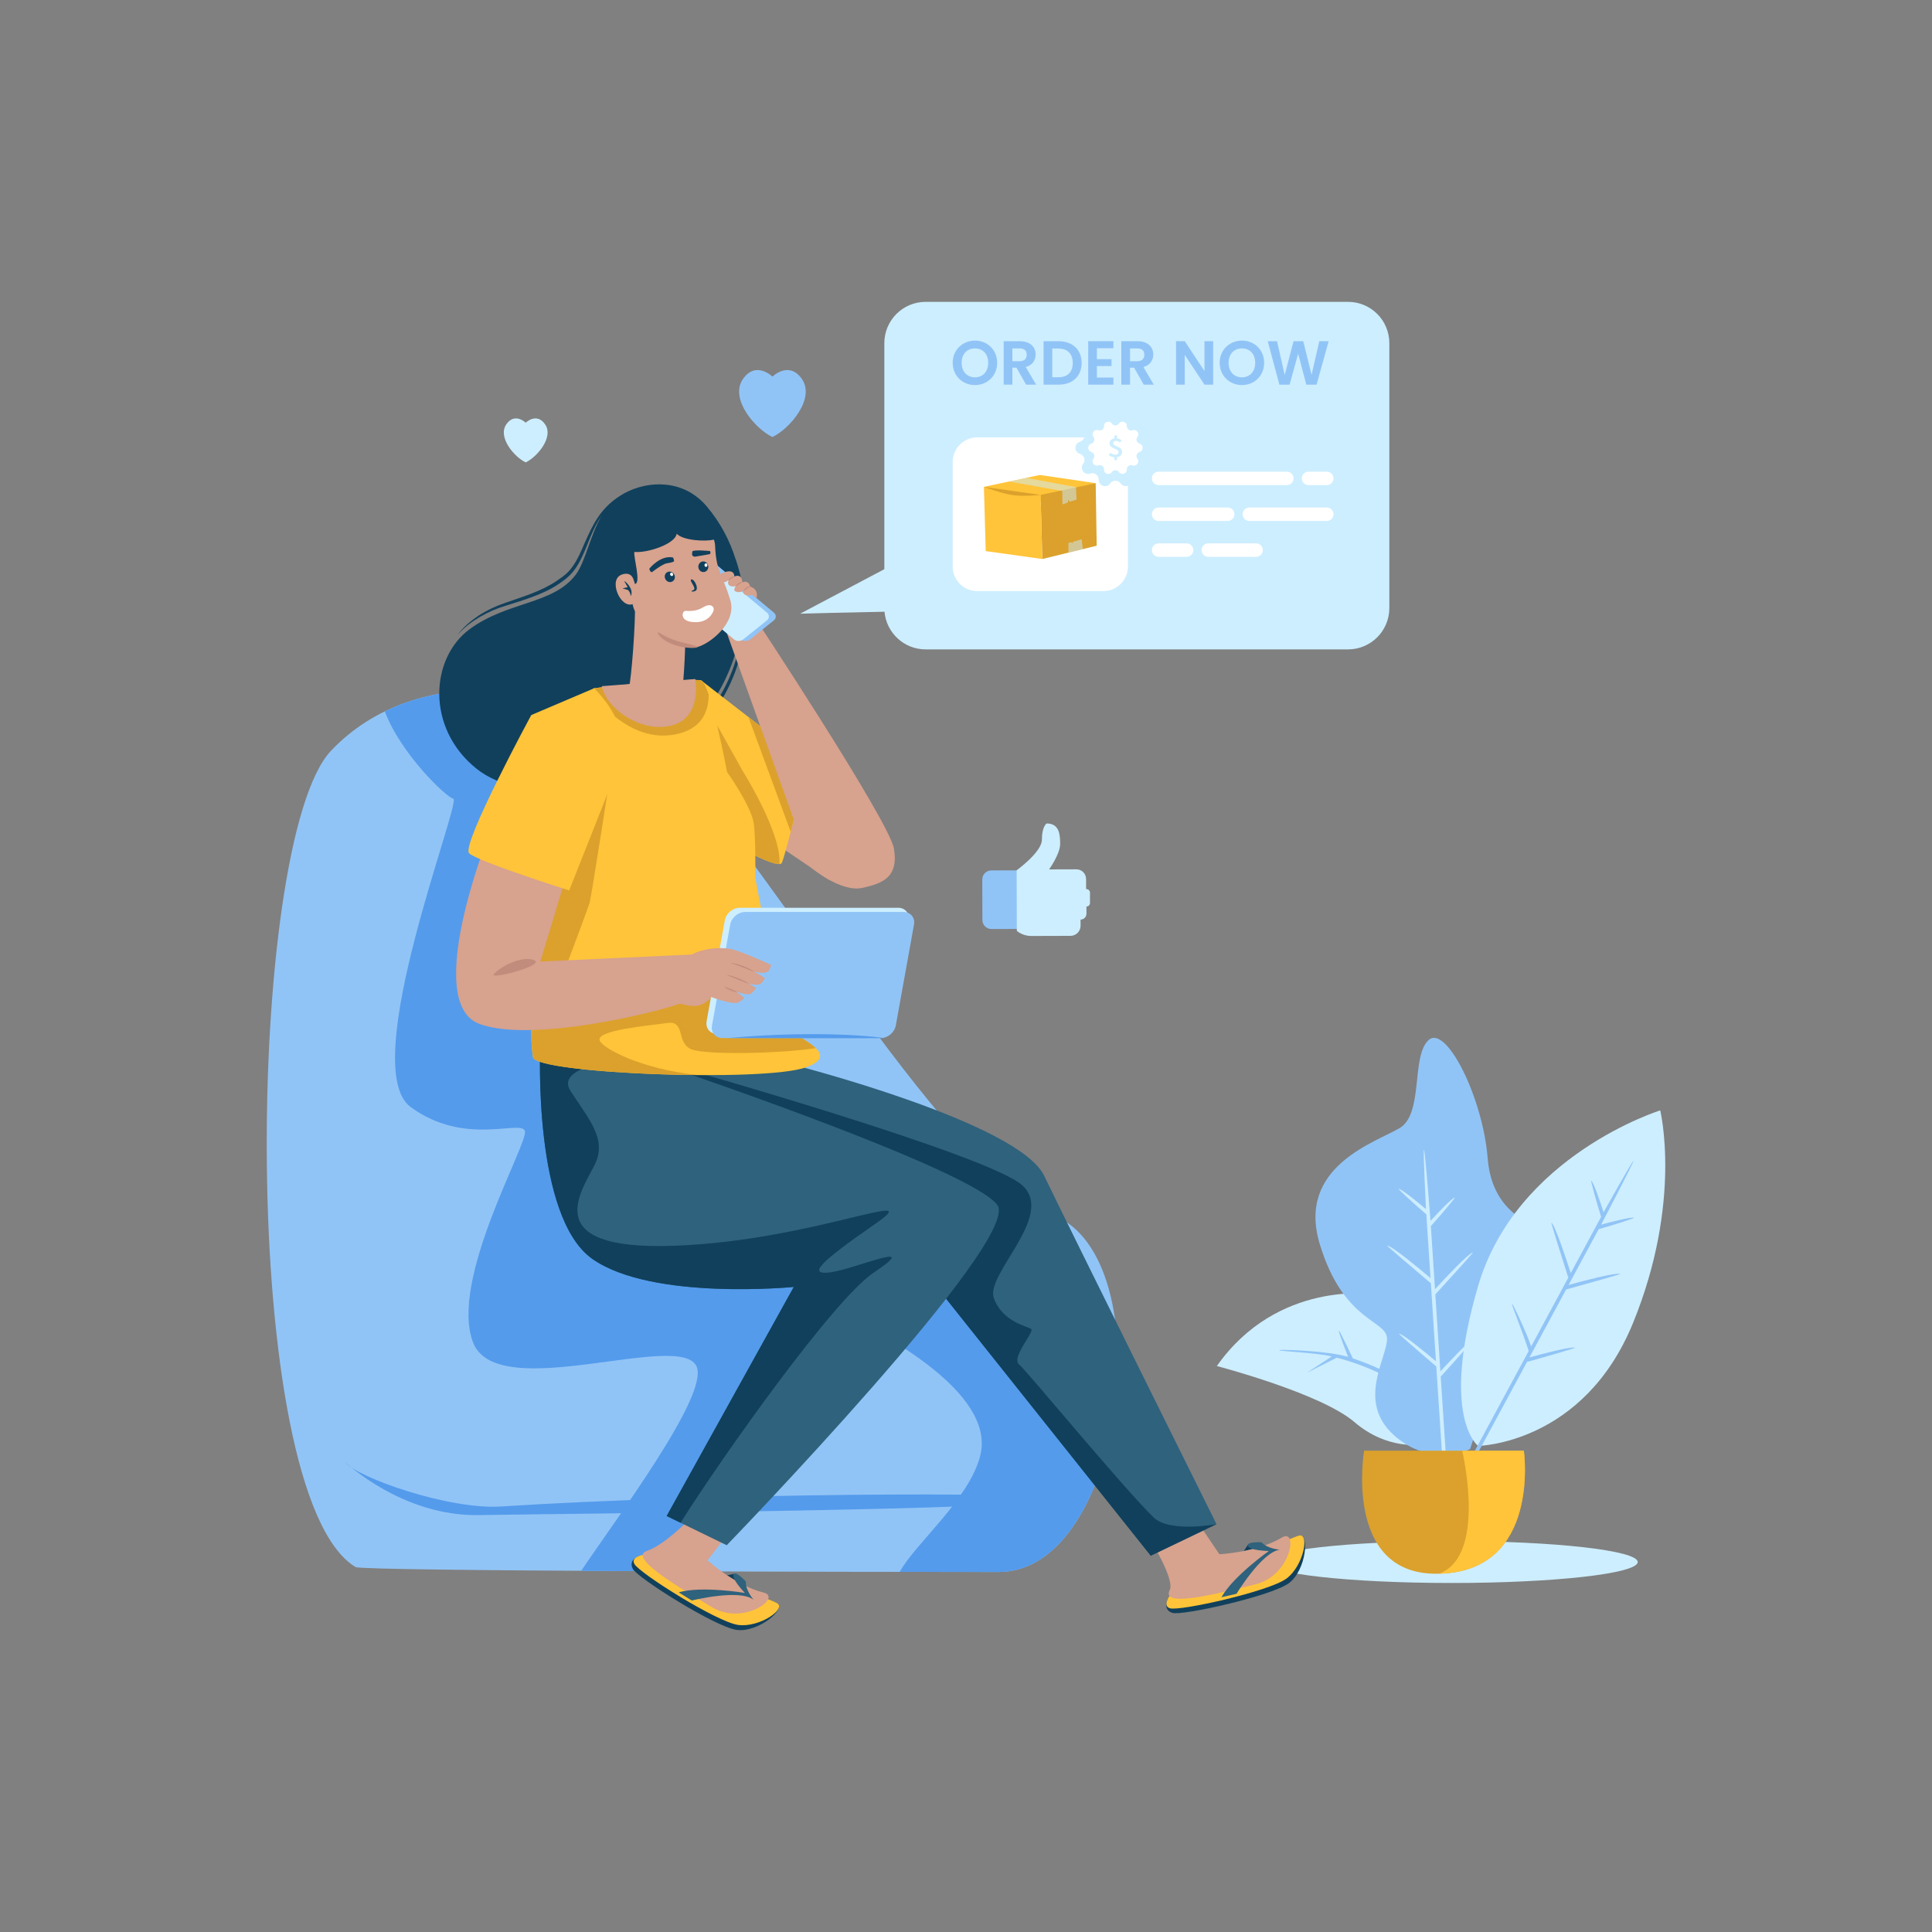 <svg xmlns="http://www.w3.org/2000/svg" enable-background="new -360.158 1254.923 3000 3000" viewBox="-360.158 1254.923 3000 3000" id="online-shopping-order">
  <rect x="-360.158" y="1254.923" width="3000" height="3000" fill="#808080" stroke="none"/>
  <path fill="#CDEEFF" d="M2182.885 3680.427c0 17.97-129.366 32.54-288.944 32.54-159.579 0-288.944-14.57-288.944-32.54 0-17.969 129.365-32.537 288.944-32.537C2053.519 3647.889 2182.885 3662.457 2182.885 3680.427zM1772.5 3264.445c0 0-148.851-22.326-243.13 111.643 0 0 161.26 42.175 213.359 86.83 52.102 44.657 104.199 34.733 104.199 34.733S1856.85 3301.657 1772.5 3264.445z"></path>
  <path fill="#91C4F6" d="M1733.194,3361.902c0,0-15.82-39.936-14.352-40.571c1.471-0.639,21.658,42.897,21.658,42.897
				c43.06,14.179,74.612,32.952,76.423,37.182c0.629,1.471-0.05,3.172-1.521,3.802c-0.369,0.158-0.757,0.232-1.137,0.232
				c-1.043,0-2.042-0.566-2.555-1.53c-3.208-3.864-44.307-27.269-96.213-40.802c-0.045,0.03-0.082,0.071-0.126,0.099
				c0,0-47.511,24.147-46.169,23.271l38.649-25.271c-25.025-5.916-81.575-8.094-81.712-9.688
				C1626,3349.931,1701.527,3352.172,1733.194,3361.902z"></path>
  <path fill="#91C4F6" d="M2034.239,3160.247c0,0-76.912-12.404-84.353-106.679c-7.442-94.275-64.504-208.398-91.794-183.587
				c-27.288,24.81-7.444,114.122-44.657,136.452c-37.212,22.326-161.259,59.541-124.045,181.104
				c37.215,121.566,104.198,116.602,104.198,146.373c0,29.772-47.135,96.757,9.924,148.857
				c57.061,52.099,119.084,22.326,119.084,22.326L2034.239,3160.247z"></path>
  <path fill="#CDEEFF" d="M1882.191,3561.059l-12.07-184.321c-0.016-0.011-0.037-0.014-0.053-0.027
				c-25.227-21.41-59.309-50.973-57.724-50.792c6.64,0.761,41.446,29.504,57.249,42.807l-7.955-121.47
				c-0.343-0.114-0.673-0.272-0.967-0.519c-29.207-24.789-68.205-57.758-66.616-57.576c7.735,0.888,49.806,35.805,67.079,50.38
				l-6.493-99.082c-0.068-0.048-0.149-0.073-0.215-0.128c-18.571-15.76-44.328-39.549-42.739-39.364
				c4.991,0.572,28.88,20.131,42.434,31.524c0,0-4.734-92.055-3.14-92.162c1.597-0.103,10.137,110.406,10.137,110.406
				c12.062-13.107,32.747-34.97,37.555-36.155c1.553-0.382-20.659,26.198-37.031,44.154l6.428,98.134
				c16.009-17.439,51.377-55.241,58.724-57.059c1.516-0.377-32.514,36.9-58.2,65.066l7.834,119.621
				c13.69-14.924,45.272-48.735,51.844-50.368c1.553-0.385-28.445,33.271-50.751,57.754c-0.175,0.19-0.37,0.348-0.58,0.48
				l11.027,168.32c0.071,1.094-0.479,2.095-1.352,2.642c-0.392,0.245-0.851,0.401-1.348,0.434
				C1883.673,3563.863,1882.297,3562.653,1882.191,3561.059z"></path>
  <path fill="#CDEEFF" d="M2217.826,2979.14c0,0-223.283,69.465-282.824,272.9c-59.543,203.436,0,248.091,0,248.091
				s163.738-2.48,240.65-191.028C2252.559,3120.552,2217.826,2979.14,2217.826,2979.14z"></path>
  <path fill="#91C4F6" d="M1925.838,3515.297l87.747-162.54c-0.006-0.02-0.018-0.032-0.026-0.053
				c-9.987-31.542-26.956-72.011-25.966-73.253c0.999-1.246,23.493,46.572,29.808,66.24l57.826-107.118
				c-0.23-0.281-0.426-0.59-0.542-0.958c-11.566-36.517-27.072-85.175-25.823-84.175c6.081,4.867,23.157,56.805,30.035,78.329
				l47.171-87.375c-0.03-0.078-0.089-0.144-0.112-0.226c-7.352-23.22-16.526-57.063-15.281-56.061
				c3.925,3.138,13.763,32.404,19.187,49.26c0,0,44.925-80.491,46.332-79.735c1.407,0.762-50.103,98.905-50.103,98.905
				c17.185-4.687,46.327-12.214,51.03-10.659c1.518,0.5-31.425,11.207-54.84,17.715l-46.719,86.537
				c22.836-6.26,72.885-19.481,80.073-17.116c1.487,0.49-47.152,13.97-83.881,24.173l-56.949,105.492
				c19.531-5.363,64.252-17.214,70.688-15.105c1.521,0.499-41.782,13.058-73.689,21.94c-0.249,0.068-0.497,0.099-0.745,0.101
				l-80.131,148.43c-0.522,0.967-1.519,1.52-2.548,1.52c-0.464,0-0.934-0.114-1.371-0.346
				C1925.602,3518.46,1925.08,3516.703,1925.838,3515.297z"></path>
  <path fill="#DBA12C" d="M1874.397,3698.55c-1.56,0.04-3.161,0.059-4.763,0.059c-143.889,0-111.647-191.032-111.647-191.032
			h248.107C2006.094,3507.576,2032.839,3694.884,1874.397,3698.55z"></path>
  <path fill="#FFC439" d="M1874.397,3698.55c0.601-0.248,1.217-0.502,1.855-0.769c69.715-28.541,36.95-177.794,34.093-190.204
			h95.748C2006.094,3507.576,2032.839,3694.884,1874.397,3698.55z"></path>
  <g>
    <path fill="#91C4F6" d="M191.973,3688.236c10.848,6.54,803.685,7.634,998.872,7.634c195.188,0,255.485-487.321,84.111-554.293
		c-171.374-66.973-478.159-611.157-614.323-721.042c-136.165-109.884-373.661-140.278-506.659,0
		C20.976,2560.813,8.309,3577.512,191.973,3688.236z"></path>
    <path fill="#549BEC" d="M176.14,3525.576c17.58,23.23,160.442,73.887,241.719,68.61c322.533-20.944,847.37-23.477,851.82-11.611
		c6.333,16.888-768.432,22.863-886.653,24.973C264.805,3609.659,176.14,3525.576,176.14,3525.576z"></path>
    <path fill="#549BEC" d="M1369.035,3452.288c-19.546,127.045-82.8,243.604-178.216,243.604c-34.825,0-88.841,0-153.872-0.178
		c23.987-44.065,108.03-112.651,125.088-180.704c25.231-101.278-164.712-192.074-183.723-206.82
		c-17.235-13.327-255.863,324.092-299.574,386.459c-46.375,0-92.217-0.356-136.459-0.534
		c56.325-83.688,196.694-270.61,179.636-316.275c-22.21-59.168-309.344,58.991-347.369-38.022
		c-38.024-97.194,86.531-310.413,80.313-328.712c-6.396-18.302-92.927,24.696-177.327-37.138
		c-84.577-62.011,80.134-476.545,66.097-478.853c-10.484-1.957-81.557-69.474-106.254-135.574
		c110.34-53.658,250.354-38.378,358.385,18.657c0,175.728-0.178,419.154-1.599,454.869
		c-2.132,57.035,484.718,221.747,484.718,221.747L1369.035,3452.288z"></path>
  </g>
  <g>
    <path fill="#D7A28E" d="M838.602,2369.186l162.442,153.627c0,0,12.667,60.166,7.917,77.582
		c-4.75,17.417-81.953,20.551-81.953,20.551l-130.211-87.842L838.602,2369.186z"></path>
    <polygon fill="#11405C" points="779.572 3698.754 768.652 3701.077 783.39 3709.973"></polygon>
    <path fill="#11405C" d="M631.874,3671.065c0,0-16.851,5.856-9.424,19.996c7.43,14.14,127.766,89.993,161.054,94.741
			c33.289,4.746,79.871-33.57,62.01-42.231C827.65,3734.909,631.874,3671.065,631.874,3671.065z"></path>
    <path fill="#FFC439" d="M648.899,3667.88c0,0-31.497,1.335-24.069,15.475c7.428,14.143,127.766,89.994,161.054,94.74
			c33.29,4.748,77.492-25.863,59.631-34.524C827.65,3734.909,648.899,3667.88,648.899,3667.88z"></path>
    <path fill="#D7A28E" d="M745.549,3750.626c-11.413-6.847-24.701-14.738-37.962-22.922c-43.355-26.779-86.449-56.771-63.347-64.53
			c18.328-6.174,41.225-25.433,56.329-39.584c9.714-9.067,16.188-16.043,16.188-16.043l51.738,31.29l-30.055,39.002
			c0,0,43.514,39.381,87.198,50.019C854.881,3734.982,794.283,3779.897,745.549,3750.626z"></path>
    <path fill="#2F627C" d="M714.044,3740.209c0,0,73.368-18.374,95.79-1.321c0,0-12.748-14.994-11.846-28.143
			c0,0-14.416-15.758-18.416-11.992c-6.213,5.856,16.902,29.679,16.902,29.679s-66.608-11.246-102.785-0.939L714.044,3740.209z"></path>
    <polygon fill="#11405C" points="1577.203 3654.172 1571.09 3663.513 1587.816 3659.445"></polygon>
    <path fill="#11405C" d="M1452.869,3738.566c0,0-7.834,16.027,7.398,20.831c15.234,4.802,154.078-26.131,181.048-46.212
			c26.971-20.082,33.041-80.091,14.263-73.656C1636.797,3645.965,1452.869,3738.566,1452.869,3738.566z"></path>
    <path fill="#FFC439" d="M1462.708,3724.312c0,0-21.415,23.136-6.182,27.939c15.235,4.805,154.078-26.131,181.048-46.212
			c26.973-20.081,36.781-72.945,18.003-66.51C1636.797,3645.965,1462.708,3724.312,1462.708,3724.312z"></path>
    <path fill="#D7A28E" d="M1589.597,3714.956c-12.924,3.18-27.915,6.94-43.091,10.474c-49.636,11.534-101.35,20.605-90.418-1.176
			c8.658-17.293-31.904-81.25-31.904-81.25l77.582-21.375l31.512,46.675c0,0,58.626-2.702,97.124-25.926
			C1656.176,3626.834,1644.806,3701.4,1589.597,3714.956z"></path>
    <path fill="#2F627C" d="M1559.898 3729.756c0 0 39.13-64.725 67.057-68.416 0 0-19.61-1.661-28.232-11.629 0 0-21.333-1.029-21.519 4.462-.283 8.533 32.904 9.157 32.904 9.157s-55.197 38.941-73.614 71.74L1559.898 3729.756zM877.982 2910.043c0 0 343.669 88.301 383.252 170.633 39.583 82.332 267.569 540.944 267.569 540.944l-102.048 49.003-334.143-419.487c0 0-316.374-103.402-398.924-147.491-82.55-44.09-62.849-224.872-62.849-224.872l246.19-7.631L877.982 2910.043z"></path>
    <path fill="#11405C" d="M1528.813,3621.639l-102.09,49.021l-334.042-419.508c0,0-316.405-103.41-399.026-147.475
			c-82.445-44.065-62.901-224.947-62.901-224.947l40.286-3.199l15.99,34.472c0,0,490.759,138.413,540.865,186.033
			c50.285,47.442-58.457,137.526-44.775,174.839c13.681,37.315,52.949,43.531,58.102,47.798
			c5.153,4.264-31.627,44.421-19.012,54.904c12.616,10.485,159.098,188.912,208.955,237.561
			C1455.981,3635.352,1528.813,3621.639,1528.813,3621.639z"></path>
    <path fill="#2F627C" d="M708.132,2875.531l-1.145,46.229c0,0,442.555,150.461,481.512,204.294
			c38.958,53.832-420.202,528.297-420.202,528.297l-93.281-45.388l197.44-355.76c0,0-219.724,21.682-312.561-43.234
			c-92.837-64.915-81.227-329.328-81.227-329.328L708.132,2875.531z"></path>
    <path fill="#11405C" d="M996.257 3231.252c-61.477 41.224-232.523 281.944-299.688 388.198l-21.561-10.445 197.405-355.72c0 0-219.745 21.677-312.495-43.354-92.928-64.854-81.201-329.246-81.201-329.246l180.881-2.666c-71.251 24.698-157.072 34.472-133.974 70.719 28.43 44.243 57.037 74.448 38.024 114.071-19.012 39.445-91.861 134.507 123.49 126.51 215.351-7.819 397.783-93.283 310.718-33.226-87.065 60.235-104.478 79.246-68.053 74.448C966.228 3225.743 1075.504 3178.125 996.257 3231.252zM781.851 2122.24c.194.658.332 1.331.521 1.993-9.31-30.508-24.591-58.745-45.17-83.051-36.215-42.763-91.077-40.186-127.558-20.529.048-.036.096-.072.144-.108-.1.056-.186.124-.285.176-1.523.822-2.924 1.74-4.376 2.617-11.15 6.664-21.269 15.169-29.64 25.261-9.528 11.546-16.607 24.885-22.787 38.355-6.286 13.436-11.409 27.322-18.67 39.839-3.665 6.205-7.793 12.125-12.874 17.072-4.992 4.899-11.065 9.135-17.065 13.162-24.129 16.272-52.81 24.551-80.58 34.3-14.128 4.816-27.697 11.294-40.253 19.3-12.275 8.351-24 17.881-32.767 29.853 9.755-11.106 21.667-20.014 34.259-27.447 12.662-7.366 26.127-13.265 40.127-17.472 14.166-4.207 28.222-8.819 42.182-13.955 13.896-5.212 27.732-11.355 40.218-19.774 6.181-4.277 12.261-8.588 17.765-14.094 5.453-5.437 9.77-11.806 13.528-18.334 7.426-13.164 12.477-27.151 18.107-40.708 4.849-11.68 10.471-23.014 17.541-33.417-18.722 32.409-25.398 72.545-40.776 92.534-35.426 46.049-105.661 40.721-164.478 84.183-60.903 45.002-67.875 152.95 10.176 216.093 73.563 59.502 239.984 42.963 334.487-61.268 61.376-67.691 84.802-144.893 78.136-215.135 3.472 30.466 2.152 61.375-4.715 91.123-5.421 22.969-13.848 45.21-25.204 65.873-11.362 20.653-25.37 39.858-41.471 57.11-16.094 17.234-33.538 33.38-52.853 46.956-19.171 13.775-40.106 25.034-61.962 33.985-21.87 8.94-44.828 15.322-68.258 18.894-23.391 3.69-47.31 4.95-70.998 2.448 47.224 7.026 96.195-.057 140.959-17.043 44.884-17.216 84.919-46.053 117.359-81.345 32.374-35.343 56.947-78.73 66.692-125.933C801.26 2216.694 797.424 2167.24 781.851 2122.24z"></path>
    <path fill="#FFC439" d="M721.854,2339.149l6.861-27.638l165.192,127.915c0,0-33.777,142.761-40.111,155.428
		s-102.457-44.333-102.457-44.333L721.854,2339.149z"></path>
    <path fill="#DBA12C" d="M792.811 2451.581c0 0 60.945 96.839 57.391 144.99-12.616 1.067-53.304-20.434-78.359-34.291l-18.479-181.238L792.811 2451.581zM893.913 2439.498c0 0-14.57 61.302-26.298 106.966l-65.565-178.038L893.913 2439.498z"></path>
    <path fill="#FFC439" d="M467.469,2896.497c3.961,25.589,359.411,39.396,424.327,15.642c64.916-23.754-37.999-52.017-37.999-71.008
		c0-18.992-41.166-217.731-41.166-224.491c0-6.76,0.938-55.264-2.229-82.216c-3.166-26.952-41.576-80.756-41.576-80.756
		s-25.86-137.685-40.111-142.157c-14.25-4.471-151.998,9.802-166.247,12.129C548.218,2325.967,447.02,2764.402,467.469,2896.497z"></path>
    <path fill="#DBA12C" d="M558.27 2330.403c1.776-4.265 3.198-6.577 4.264-6.752 14.215-2.31 151.919-16.525 166.132-12.083 3.376 1.067 7.464 9.417 11.55 21.854 0 .178 0 .178 0 .355 0 26.119-10.66 53.839-52.417 61.656C627.921 2406.629 580.835 2359.363 558.27 2330.403zM571.241 2871.09c5.686 12.261 63.61 43.531 151.385 53.126-118.692-.887-252.843-12.082-255.152-27.718-9.773-62.9 8.173-195.629 31.095-317.518l90.796-132.906c0 0-30.917 199.359-33.938 210.553-3.198 11.016-48.685 130.951-48.685 130.951l303.66-24.165 34.293 21.677c5.33 28.251 9.062 50.283 9.062 55.97 0 11.37 37.313 26.297 52.771 41.399-58.991 9.062-170.22 10.305-192.253 2.132-25.231-9.418-9.238-45.132-37.846-41.221C647.999 2847.458 563.244 2854.566 571.241 2871.09z"></path>
    <path fill="#D7A28E" d="M807.88,2207.878c0,0,212.882,321.763,220.08,364.81c7.198,43.046-15.292,53.621-49.082,60.958
		c-33.791,7.336-79.813-31.666-79.813-31.666l-133.457-372.077L807.88,2207.878z"></path>
    <g>
      <path fill="#CDEEFF" d="M1034.618,2664.51H788.492c-10.851,0-21.234,8.796-23.191,19.648l-28.213,156.499
			c-1.956,10.852,5.255,19.648,16.106,19.648h246.126c10.851,0,21.234-8.796,23.19-19.648l28.213-156.499
			C1052.681,2673.306,1045.469,2664.51,1034.618,2664.51z"></path>
      <path fill="#91C4F6" d="M1042.968,2671.03H796.842c-10.851,0-21.234,8.796-23.191,19.648l-28.213,156.499
			c-1.956,10.852,5.255,19.649,16.106,19.649h246.126c10.851,0,21.234-8.797,23.19-19.649l28.213-156.499
			C1061.03,2679.827,1053.819,2671.03,1042.968,2671.03z"></path>
      <path fill="#549BEC" d="M769.923,2866.826c0,0,241.692,0.613,242.124,0C1012.478,2866.212,917.781,2853.406,769.923,2866.826z"></path>
    </g>
    <path fill="#D7A28E" d="M532.24,2571.868l-53.378,176.114l235.396-10.883c0,0-16.836,69.374-15.253,74.124
		s-226.259,66.78-314.924,33.53c-88.665-33.25,14.283-292.105,14.283-292.105L532.24,2571.868z"></path>
    <path fill="#C18C7C" d="M406.775,2767.536c-7.921,9.622,81.804-14.197,62.277-21.705
		C449.525,2738.323,415.747,2756.638,406.775,2767.536z"></path>
    <path fill="#FFC439" d="M562.467,2323.64l-97.716,41.634c0,0-109.17,201.872-96.503,214.538
		c12.666,12.666,155.428,57.791,155.428,57.791l78.902-199.233C602.578,2438.37,625.8,2388.352,562.467,2323.64z"></path>
    <g>
      <path fill="#D7A28E" d="M721.423,2733.692c20.637-8.209,41.846-6.792,50.691-5.679c15.012,1.913,65.192,25.25,65.192,25.25
			s-1.971,7.33-4.182,9.5c-3.592,3.526-12.973,3.576-22.729,0.651c6.319,3.25,17.304,10.323,17.304,10.323s-4.435,7.74-7.211,9.15
			c-3.716,1.887-11.985,1.187-18.074-0.862c4.227,2.773,11.646,7.045,11.646,7.045s-5.952,8.149-8.914,9.13
			c-5.631,1.866-15.402-1.028-23.686-4.035c5.679,3.012,14.119,10.389,14.119,10.389s-6.761,6.2-9.427,7.159
			c-10.357,3.727-41.696-8.66-41.696-8.66c-20.328,24.402-41.188,9.351-55.443,10.033c-3.448,0.122-6.496-54.337-6.496-54.337
			S706.004,2739.787,721.423,2733.692z"></path>
      <path fill="#C18C7C" d="M775.11 2750.532c-.048.301 1.986.842 5.207 1.869 3.221 1.035 7.639 2.55 12.464 4.416 9.656 3.711 17.366 7.096 17.614 6.598.248-.483-7.131-4.701-16.902-8.457-4.878-1.886-9.45-3.218-12.82-3.918C777.297 2750.344 775.145 2750.29 775.11 2750.532zM769.062 2769.044c-.071.281 1.8 1.003 4.804 2.175 3.291 1.309 7.296 2.901 11.722 4.661 9.149 3.678 16.594 6.65 16.827 6.145.23-.492-6.875-4.289-16.085-7.993-4.602-1.853-8.868-3.307-12.023-4.15C771.148 2769.04 769.123 2768.792 769.062 2769.044zM765.115 2787.697c-.213.507 3.958 2.747 9.317 5.004 5.359 2.257 9.877 3.676 10.09 3.168.213-.507-3.958-2.747-9.317-5.003C769.846 2788.609 765.329 2787.19 765.115 2787.697z"></path>
    </g>
    <g>
      <path fill="#91C4F6" d="M701.441,2173.58l88.996,74.237c3.923,3.273,10.331,3.224,14.311-0.109l36.736-29.49
			c3.981-3.334,4.027-8.69,0.103-11.963l-88.996-74.237c-3.923-3.273-10.331-3.224-14.311,0.11l-36.736,29.49
			C697.563,2164.952,697.517,2170.308,701.441,2173.58z"></path>
      <path fill="#CDEEFF" d="M690.672,2173.58l88.996,74.237c3.923,3.273,10.331,3.224,14.311-0.109l36.736-29.49
			c3.981-3.334,4.027-8.69,0.103-11.963l-88.996-74.237c-3.923-3.273-10.331-3.224-14.311,0.11l-36.736,29.49
			C686.794,2164.952,686.748,2170.308,690.672,2173.58z"></path>
      <path fill="#D7A28E" d="M780.029,2150.022c0,0,1.094-10.768-13.001-7.199c-14.096,3.57-13.588,13.294-9.149,14.867
						c4.439,1.573,7.17,2.912,13.4-2.115c0,0-2.967,6.298,1.748,8.803c4.715,2.504,9.57,0.356,9.57,0.356s-3.792,5.049-2.236,7.288
						s8.221,3.944,13.986,0.083c0,0-2.263,6.719,6.133,7.27c5.615,0.367,7.528-0.918,7.528-0.918l6.371,5.673
						c0,0,5.056-13.794-9.871-18.429c0,0-0.697-10.091-12.073-6.703C792.434,2158.997,792.8,2145.114,780.029,2150.022z"></path>
      <path fill="#C18C7C" d="M779.98 2150.145c.124.444-2.1 1.326-4.49 2.905-2.423 1.546-4.069 3.218-4.404 2.993-.387-.229.904-2.576 3.567-4.278C777.298 2150.03 779.903 2149.768 779.98 2150.145zM792.615 2158.73c.044.22-.532.529-1.415 1.053-.889.523-2.099 1.281-3.439 2.143-2.679 1.722-4.891 3.141-5.165 2.809-.269-.318 1.552-2.308 4.337-4.1 1.39-.895 2.767-1.549 3.842-1.849C791.853 2158.481 792.579 2158.534 792.615 2158.73zM804.506 2165.701c.018.233-.634.458-1.588.938-.957.49-2.222 1.276-3.569 2.267-2.699 1.974-4.774 3.829-5.095 3.536-.311-.268 1.318-2.667 4.193-4.776 1.428-1.053 2.927-1.774 4.1-2.046C803.733 2165.354 804.499 2165.512 804.506 2165.701z"></path>
    </g>
    <g>
      <path fill="#D7A28E" d="M574.262,2320.413l145.217-11.083c0,0,10.905,58.098-34.698,71.556
				C639.178,2394.345,582.97,2358.413,574.262,2320.413z"></path>
      <path fill="#D7A28E" d="M697.312,2347.858
					c-21.083,5.004-85.433-7.501-81.013-24.218c4.07-15.347,10.531-99.401,9.509-133.758l78.495,49.691
					C704.233,2247.359,703.118,2301.414,697.312,2347.858z"></path>
      <path fill="#D7A28E" d="M614.491,2148.127c1.058,17.735,5.376,34.846,7.864,46.188c9.4,43.345,95.454,66.574,100.628,65.222
					c18.947-4.951,61.391-37.344,50.93-72.447c-12.201-40.879-21.994-44.257-23.636-84.023c-0.125-3.907-0.841-7.25-1.987-10.302
					c-12.356,3.435-48.133,1.567-57.703-9.119c-1.895,15.762-45.225,30.319-65.708,28.327c-1.343,9.591,10.823,48.25,0.855,49.773
					C623.354,2162.142,618.879,2156.783,614.491,2148.127z"></path>
      <path fill="#C18C7C" d="M723,2259.569c-0.03,1.722-15.657,3.092-34.145-2.648c-9.195-2.826-16.972-7.314-21.798-11.525
						c-4.876-4.258-6.646-7.987-5.937-8.554c0.792-0.683,3.745,1.637,8.841,4.463c5.123,2.829,12.445,6.204,21.056,8.851
						C708.183,2255.528,723.167,2257.395,723,2259.569z"></path>
      <path fill="#D7A28E" d="M626.613,2190.394c-19.589,16.202-42.372-31.086-24.003-41.955c5.304-3.141,16.302-5.544,20.572,5.297
					C627.788,2165.435,630.904,2186.845,626.613,2190.394z"></path>
      <path fill="#11405C" d="M608.961 2156.89c5.046 2.988 14.943 13.99 10.461 23.748 0 0-.68-6.128-4.379-9.472l-8.621-2.78 8.105-1.549L608.961 2156.89zM713.108 2154.743c-3.62 1.946 10.032 14.495 2.767 16.811-7.265 2.314 5.216 3.724 5.991-2.371C722.638 2163.091 716.318 2153.017 713.108 2154.743z"></path>
      <g>
        <path fill="#11405C" d="M686.693,2146.946c2.182,4.011,0.907,8.916-2.844,10.954c-3.752,2.038-8.557,0.44-10.736-3.574
							c-2.182-4.011-0.91-8.919,2.842-10.957C679.706,2141.331,684.514,2142.931,686.693,2146.946z"></path>
        <path fill="#FFF" d="M684.773,2145.783c0.637,1.372,0.227,2.91-0.908,3.438c-1.143,0.526-2.58-0.156-3.214-1.526
						c-0.634-1.372-0.224-2.913,0.915-3.438C682.701,2143.732,684.142,2144.414,684.773,2145.783z"></path>
        <path fill="#11405C" d="M652.306,2143.32c-2.086,0.76-5.258-4.644-3.579-6.099c0,0,16.92-20.791,36.287-16.616
						c0,0,1.606,3.987,1.493,5.378c-0.176,2.19-9.389,3.188-11.779,3.73C667.526,2131.348,652.306,2143.32,652.306,2143.32z"></path>
        <g>
          <path fill="#11405C" d="M739.624,2134.153c0.484,4.542-2.561,8.593-6.807,9.046c-4.245,0.456-8.079-2.856-8.566-7.398
							c-0.488-4.542,2.561-8.591,6.803-9.046C735.3,2126.302,739.137,2129.614,739.624,2134.153z"></path>
          <path fill="#FFF" d="M738.29,2132.353c0.064,1.506-0.901,2.773-2.153,2.826c-1.252,0.053-2.322-1.128-2.386-2.634
						c-0.064-1.512,0.901-2.776,2.153-2.829C737.158,2129.66,738.229,2130.841,738.29,2132.353z"></path>
          <path fill="#11405C" d="M741.834,2115.441c1.616-0.309,1.559-4.474,0.14-4.924c0,0-25.836-2.466-27.062,0.785
						c0,0-0.63,4.047-0.358,5.156c0.431,1.741,2.506,3.289,5.18,2.776L741.834,2115.441z"></path>
        </g>
      </g>
      <path fill="#FFF" d="M704.362,2203.513
				c24.341,1.411,25.91-7.787,35.95-8.799c5.491-0.552,8.877,3.825,7.529,8.417c0,0-6.486,21.606-34.892,17.417
				C695.044,2217.914,698.994,2203.205,704.362,2203.513z"></path>
    </g>
  </g>
  <g>
    <path fill="#CDEEFF" d="M1733.067,1723.638h-655.906c-35.361,0-64.117,28.676-64.117,64.117v351.003l-130.73,69.111
		c4.269-0.322,74.99-1.852,130.972-3.062c2.9,32.784,30.447,58.479,63.875,58.479h655.906c35.442,0,64.117-28.756,64.117-64.198
		v-411.334C1797.184,1752.314,1768.509,1723.638,1733.067,1723.638z"></path>
    <path fill="#FFF" d="M1391.259 2009.204v125.392c0 21.113-17.07 38.183-38.119 38.183h-195.788c-21.112 0-38.182-17.07-38.182-38.183v-162.354c0-21.049 17.069-38.118 38.182-38.118h166.076c-.898 3.08-3.209 5.711-6.674 6.739-9.37 2.759-9.37 16.043 0 18.802 6.609 1.99 9.177 9.947 5.005 15.402-1.476 1.86-2.053 3.913-2.053 5.967 0 6.16 6.16 11.743 13.09 9.24 6.482-2.31 13.284 2.632 13.091 9.498-.257 9.754 12.385 13.861 17.904 5.84 1.925-2.888 5.005-4.3 8.086-4.3 3.08 0 6.16 1.412 8.086 4.3C1382.788 2009.718 1387.408 2010.617 1391.259 2009.204zM1438.931 2008.195h199.096c5.761 0 10.436-4.674 10.436-10.442 0-5.767-4.674-10.438-10.436-10.438h-199.096c-5.765 0-10.444 4.671-10.444 10.438C1428.487 2003.521 1433.166 2008.195 1438.931 2008.195zM1671.664 2008.195h28.389c5.763 0 10.438-4.674 10.438-10.442 0-5.767-4.674-10.438-10.438-10.438h-28.389c-5.763 0-10.44 4.671-10.44 10.438C1661.224 2003.521 1665.901 2008.195 1671.664 2008.195zM1482.416 2098.67h-43.485c-5.765 0-10.444 4.672-10.444 10.438 0 5.77 4.679 10.444 10.444 10.444h43.485c5.764 0 10.438-4.674 10.438-10.444C1492.855 2103.342 1488.18 2098.67 1482.416 2098.67zM1590.294 2098.67h-74.236c-5.765 0-10.44 4.672-10.44 10.438 0 5.77 4.674 10.444 10.44 10.444h74.236c5.765 0 10.442-4.674 10.442-10.444C1600.736 2103.342 1596.059 2098.67 1590.294 2098.67zM1700.053 2042.992h-120.202c-5.763 0-10.438 4.674-10.438 10.438 0 5.767 4.674 10.438 10.438 10.438h120.202c5.763 0 10.438-4.67 10.438-10.438C1710.491 2047.667 1705.817 2042.992 1700.053 2042.992zM1438.931 2063.868h107.279c5.768 0 10.444-4.67 10.444-10.438 0-5.764-4.676-10.438-10.444-10.438h-107.279c-5.765 0-10.444 4.674-10.444 10.438C1428.487 2059.198 1433.166 2063.868 1438.931 2063.868z"></path>
    <g>
      <polygon fill="#FFC439" points="1167.668 2010.896 1254.442 1992.461 1341.216 2005.193 1255.97 2034.589"></polygon>
      <polygon fill="#DBA12C" points="1258.329 2122.944 1342.783 2102.322 1341.216 2005.193 1255.672 2023.395"></polygon>
      <polygon fill="#CDEEFF" points="1206.496 2002.648 1233.647 1997.04 1310.548 2011.215 1311.482 2030.732 1300.794 2034.034 1298.812 2030.853 1297.775 2035.363 1289.615 2038.184 1289.343 2017.283" opacity=".5"></polygon>
      <polygon fill="#CDEEFF" points="1298.889 2113.075 1298.84 2097.923 1304.079 2096.906 1305.233 2098.757 1305.836 2096.166 1319.54 2092.278 1321.147 2107.627" opacity=".5"></polygon>
      <polygon fill="#FFC439" points="1167.668 2010.896 1170.457 2110.668 1258.329 2122.944 1255.672 2023.395"></polygon>
      <path fill="#DBA12C" d="M1167.668,2010.896l88.003,12.499c0,0-27.457,3.23-45.69,0
				C1191.747,2020.165,1167.668,2010.896,1167.668,2010.896z"></path>
    </g>
    <path fill="#FFF" d="M1409.409,1943.867L1409.409,1943.867c-4.501-1.326-6.266-6.759-3.404-10.477
			c4.061-5.276-1.256-12.594-7.529-10.363l0,0c-4.421,1.573-9.042-1.785-8.912-6.475l0,0c0.184-6.656-8.419-9.45-12.182-3.958
			c-2.651,3.871-8.364,3.871-11.015,0l0,0c-3.763-5.492-12.366-2.697-12.182,3.958l0,0c0.13,4.69-4.491,8.047-8.912,6.475l0,0
			c-6.273-2.232-11.59,5.086-7.529,10.363l0,0c2.862,3.718,1.097,9.151-3.404,10.477c-6.386,1.881-6.386,10.927,0,12.808
			c4.501,1.326,6.266,6.759,3.404,10.477l0,0c-4.061,5.276,1.256,12.594,7.529,10.363c4.421-1.573,9.042,1.785,8.912,6.475
			c-0.184,6.656,8.419,9.451,12.182,3.958l0,0c2.651-3.87,8.364-3.87,11.015,0c3.763,5.492,12.366,2.697,12.182-3.958
			c-0.13-4.69,4.491-8.047,8.912-6.475c6.273,2.232,11.59-5.086,7.529-10.363c-2.862-3.718-1.097-9.151,3.404-10.477h0.001
			C1415.796,1954.794,1415.796,1945.749,1409.409,1943.867z"></path>
    <g>
      <path fill="#CDEEFF" d="M1370.295,1965.037c-3.11-0.271-6.524-1.532-8.819-3.423l2.652-3.511
				c2.394,1.667,4.789,2.793,7.542,2.793c3.312,0,4.943-1.44,4.943-3.87c0-5.941-13.864-5.087-13.864-13.55
				c0-4.186,2.957-7.158,7.545-7.877v-4.593h4.078v4.501c3.262,0.363,5.503,1.756,7.389,3.511l-3.007,3.016
				c-1.887-1.528-3.465-2.386-5.912-2.386c-2.753,0-4.434,1.261-4.434,3.603c0,5.399,13.863,4.322,13.863,13.415
				c0,4.274-2.855,7.426-7.9,8.236v4.637h-4.078V1965.037z"></path>
    </g>
    <g>
      <path fill="#91C4F6" d="M1153.754 1852.865c-19.031 0-34.583-14.301-34.583-34.588 0-20.184 15.552-34.485 34.583-34.485 19.225 0 34.489 14.301 34.489 34.485C1188.243 1838.564 1172.88 1852.865 1153.754 1852.865zM1153.754 1840.79c12.173 0 20.578-8.794 20.578-22.513 0-13.718-8.405-22.316-20.578-22.316-12.267 0-20.672 8.598-20.672 22.316C1133.082 1831.996 1141.487 1840.79 1153.754 1840.79zM1223.64 1784.76c16.232 0 24.345 9.369 24.345 20.672 0 8.212-4.539 16.519-15.362 19.414l16.133 27.342h-15.65l-14.874-26.28h-6.375v26.28h-13.526v-67.428H1223.64zM1223.156 1795.961h-11.299v19.807h11.299c7.536 0 10.919-3.964 10.919-10.045C1234.075 1799.729 1230.692 1795.961 1223.156 1795.961zM1319.409 1818.568c0 20.381-14.01 33.619-35.551 33.619h-23.571v-67.428h23.571C1305.4 1784.76 1319.409 1798.093 1319.409 1818.568zM1283.375 1840.696c14.203 0 22.222-8.118 22.222-22.128s-8.019-22.41-22.222-22.41h-9.561v44.538H1283.375zM1368.718 1795.67h-25.6v16.912h22.701v10.721h-22.701v17.872h25.6v11.012h-39.125v-67.53h39.125V1795.67zM1406.322 1784.76c16.232 0 24.345 9.369 24.345 20.672 0 8.212-4.539 16.519-15.362 19.414l16.133 27.342h-15.649l-14.875-26.28h-6.375v26.28h-13.525v-67.428H1406.322zM1405.837 1795.961h-11.299v19.807h11.299c7.536 0 10.919-3.964 10.919-10.045C1416.756 1799.729 1413.373 1795.961 1405.837 1795.961zM1523.647 1784.658v67.53h-13.525l-30.623-46.276v46.276h-13.526v-67.53h13.526l30.623 46.37v-46.37H1523.647zM1568.315 1852.865c-19.032 0-34.584-14.301-34.584-34.588 0-20.184 15.552-34.485 34.584-34.485 19.224 0 34.489 14.301 34.489 34.485C1602.804 1838.564 1587.441 1852.865 1568.315 1852.865zM1568.315 1840.79c12.173 0 20.577-8.794 20.577-22.513 0-13.718-8.405-22.316-20.577-22.316-12.268 0-20.672 8.598-20.672 22.316C1547.643 1831.996 1556.048 1840.79 1568.315 1840.79zM1608.35 1784.76h14.493l11.882 52.357 13.718-52.357h15.072l12.943 52.066 11.98-52.066h14.587l-18.839 67.428h-15.941l-12.656-48.014-13.235 48.014-15.842.095L1608.35 1784.76z"></path>
    </g>
  </g>
  <g>
    <path fill="#91C4F6" d="M885.027,1843.453c-20.096-28.912-45.759-3.722-45.759-3.722s-25.666-25.19-45.761,3.722
					c-21.208,30.505,18.974,77.411,45.761,90.062C866.054,1920.864,906.234,1873.958,885.027,1843.453z"></path>
    <path fill="#CDEEFF" d="M486.225,1913.756c-13.205-18.998-30.069-2.446-30.069-2.446s-16.865-16.553-30.07,2.446
					c-13.936,20.046,12.468,50.868,30.07,59.182C473.757,1964.624,500.161,1933.802,486.225,1913.756z"></path>
    <path fill="#91C4F6" d="M1179.107,2606.518l47.691-0.141l0.252,91.001l-47.68,0.143c-7.75,0.015-14.05-6.252-14.071-14.002
			l-0.189-62.924C1165.084,2612.839,1171.352,2606.54,1179.107,2606.518z"></path>
    <path fill="#CDEEFF" d="M1326.808,2635.496h-0.463l-0.052-15.685c-0.011-8.318-6.778-15.043-15.101-15.017l-42.27,0.121
			c0,0,17.141-24.024,17.099-39.394c-0.037-13.75-0.71-31.969-21.001-31.917c0,0-7.356,4.558-7.298,25.223
			c0.053,19.066-39.215,47.46-39.215,47.46l0.268,94.073c0,0,8.634,7.961,22.163,7.929l61.173-0.173
			c8.66-0.026,15.664-7.067,15.637-15.727l-0.026-9.522c5.09-0.026,9.212-4.164,9.191-9.259l-0.026-11.068
			c3.055,0,5.521-2.493,5.516-5.547l-0.047-15.98C1332.344,2637.952,1329.857,2635.486,1326.808,2635.496z"></path>
  </g>
</svg>
